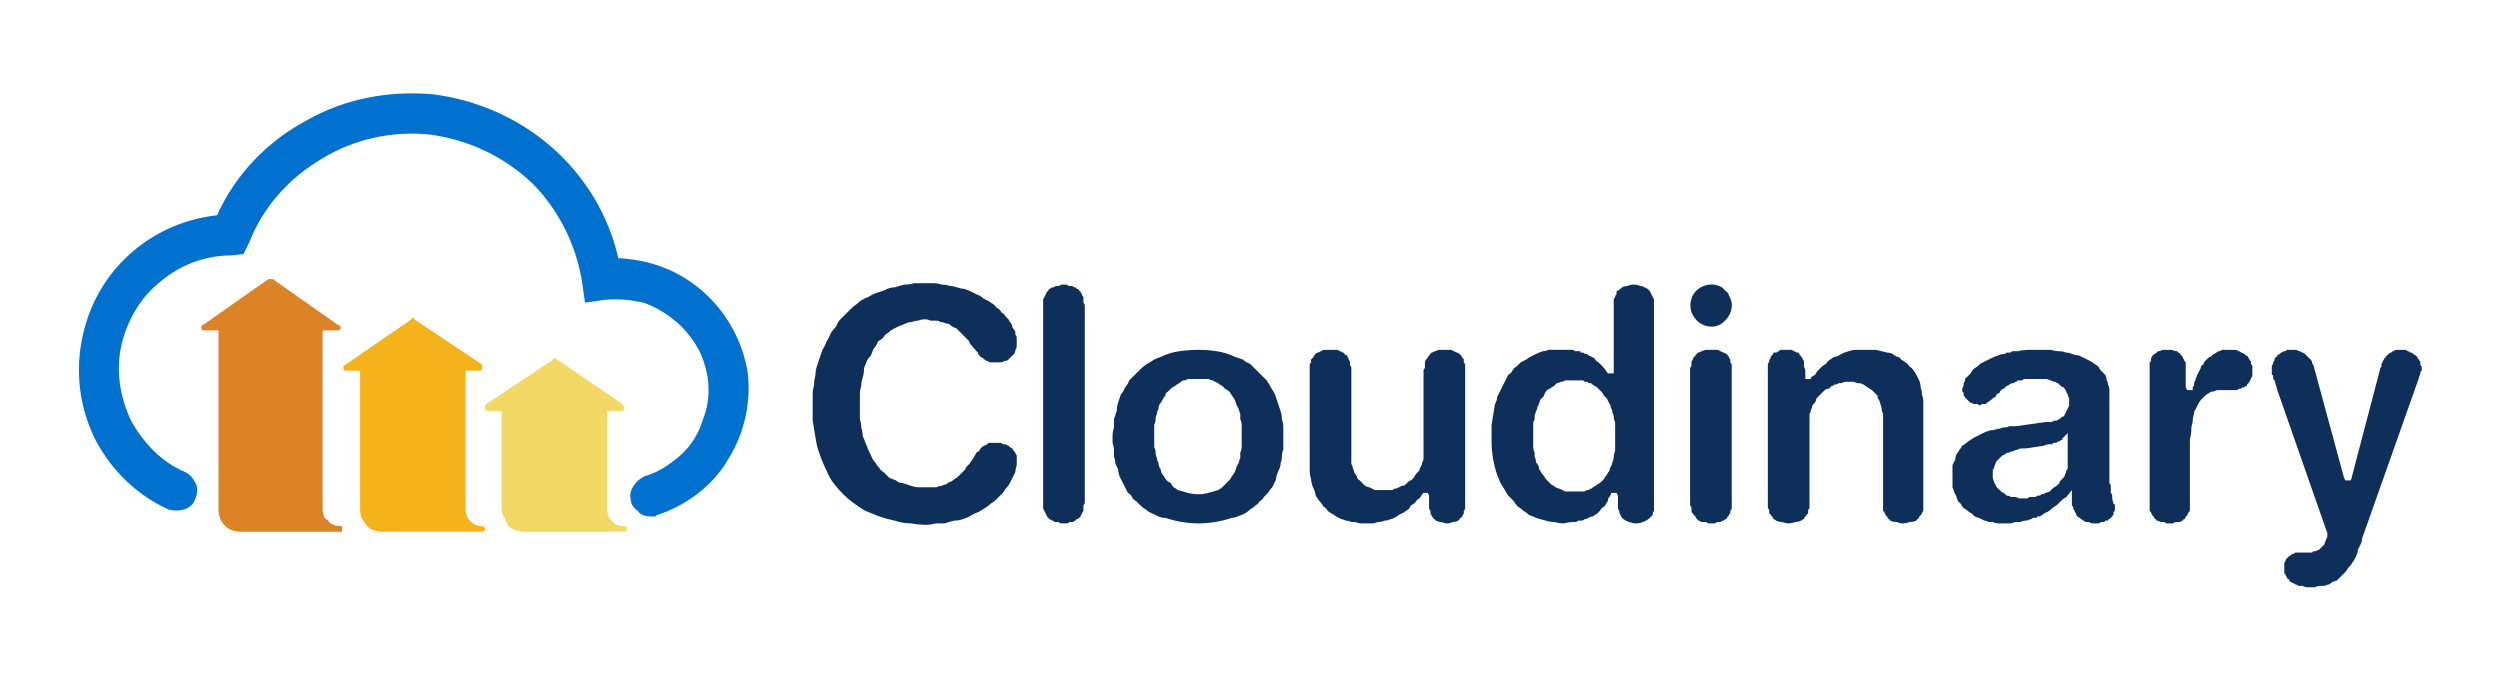 <?xml version="1.0" encoding="UTF-8"?> <svg xmlns="http://www.w3.org/2000/svg" version="1.2" viewBox="0 0 180 49" width="294" height="80"><title>logo-cloudinary-svg</title><defs><clipPath id="cp1"><path d="m0 0h180v49h-180z"></path></clipPath></defs><style> .s0 { opacity: 0;fill: #ffffff } .s1 { fill: #0071ce } .s2 { fill: #dc8327 } .s3 { fill: #f4b21b } .s4 { fill: #f2d864 } .s5 { fill: #0e2f5a } </style><g id="Clip-Path: logo-cloudinary" clip-path="url(#cp1)"><g id="logo-cloudinary"><path id="Layer" class="s0" d="m0 0h180v49h-180z"></path><g id="Cloudinary-Logo.wine"><path id="Path_37613" class="s1" d="m46.8 37.2c-0.3 0-0.7-0.1-0.9-0.4-0.3-0.2-0.5-0.5-0.5-0.8-0.1-0.4 0-0.7 0.2-1 0.2-0.3 0.4-0.5 0.8-0.7q1-0.3 1.8-0.9 0.9-0.6 1.5-1.4 0.6-0.8 0.9-1.8 0.4-1 0.4-2.1c0-0.9-0.2-1.8-0.6-2.7-0.4-0.8-1-1.6-1.7-2.2-0.7-0.6-1.5-1.1-2.4-1.4-0.9-0.2-1.8-0.3-2.8-0.2l-1.4 0.2-0.2-1.4c-0.4-2.7-1.7-5.3-3.6-7.2-2-1.9-4.5-3.1-7.3-3.5-2.7-0.3-5.5 0.3-7.8 1.7-2.4 1.4-4.3 3.5-5.3 6.1l-0.4 0.8-0.9 0.1c-1.9 0-3.7 0.7-5.1 1.9-1.4 1.1-2.4 2.8-2.8 4.6-0.4 1.8-0.1 3.7 0.7 5.4 0.9 1.6 2.2 3 3.9 3.7 0.4 0.2 0.6 0.5 0.8 0.9 0.1 0.3 0.1 0.7-0.1 1.1-0.1 0.3-0.4 0.6-0.8 0.7-0.3 0.1-0.7 0.1-1.1 0-2.2-1-4-2.7-5.2-4.9-1.1-2.1-1.5-4.6-1.1-7 0.4-2.4 1.5-4.6 3.3-6.3 1.8-1.7 4-2.7 6.5-3 1.3-2.9 3.6-5.3 6.4-6.8 2.8-1.6 6-2.2 9.2-1.9 3.1 0.4 6.1 1.7 8.5 3.8 2.4 2.1 4.1 4.9 4.8 8 2.3 0.1 4.4 0.9 6.1 2.4 1.7 1.5 2.8 3.5 3.2 5.7 0.3 2.2-0.2 4.5-1.4 6.4-1.1 1.9-3 3.3-5.1 4q-0.1 0-0.1 0.1-0.1 0-0.1 0-0.1 0-0.2 0 0 0-0.1 0z"></path><path id="Path_37614" class="s2" d="m24.6 37.9q0 0 0 0.1 0 0 0 0 0 0.1 0 0.1 0 0 0 0.1 0 0 0 0 0 0 0 0 0 0.1 0 0.1 0 0-0.1 0 0 0 0 0 0 0-0.1 0 0 0 0 0h-7.1q-0.3 0-0.6-0.1-0.3-0.1-0.5-0.3-0.3-0.3-0.4-0.6-0.1-0.3-0.1-0.6v-12.9h-1q-0.1 0-0.2 0 0-0.1 0-0.1-0.1-0.1 0-0.2 0-0.1 0.1-0.1l4.7-3.3q0.1 0 0.1 0 0 0 0.1 0 0 0 0 0 0.1 0 0.1 0l4.7 3.3q0.1 0 0.1 0 0 0 0 0.1 0.1 0 0.1 0 0 0.1 0 0.1 0 0 0 0.1-0.1 0-0.1 0.1 0 0-0.1 0 0 0-0.1 0h-1v12.9q0 0.2 0.1 0.5 0.1 0.2 0.3 0.3 0.1 0.2 0.4 0.3 0.2 0.1 0.4 0.1 0 0 0 0 0 0 0.1 0 0 0 0 0 0 0 0 0 0 0 0.1 0z"></path><path id="Path_37615" class="s3" d="m34.8 37.9q0 0 0 0.1 0.1 0 0.1 0 0 0.1 0 0.1 0 0 0 0.1 0 0 0 0-0.1 0-0.1 0 0 0.1 0 0.1 0 0 0 0-0.1 0-0.1 0 0 0 0 0 0 0-0.1 0h-7.1q-0.3 0-0.6-0.1-0.3-0.1-0.5-0.3-0.2-0.3-0.4-0.6-0.1-0.3-0.1-0.6v-10h-1q-0.1 0-0.1 0-0.1-0.1-0.1-0.2 0 0 0-0.1 0-0.1 0.1-0.1l4.8-3.3q0 0 0-0.1 0.1 0 0.1 0 0 0 0.1 0 0 0.1 0 0.1l4.8 3.2q0.1 0.1 0.1 0.2 0 0 0 0.1 0 0.1-0.1 0.2 0 0-0.1 0h-1v10q0 0.2 0.1 0.5 0.1 0.2 0.2 0.3 0.2 0.2 0.4 0.3 0.2 0.1 0.4 0.1 0 0 0.1 0 0 0 0 0 0 0 0 0 0 0 0 0 0.1 0 0.1 0z"></path><path id="Path_37616" class="s4" d="m45 37.9q0 0 0.1 0.1 0 0 0 0 0 0.1 0 0.1 0 0 0 0.1 0 0 0 0 0 0 0 0-0.1 0.1-0.1 0.1 0 0 0 0 0 0 0 0-0.1 0-0.1 0 0 0 0 0h-7.1q-0.4 0-0.7-0.1-0.3-0.1-0.5-0.3-0.2-0.3-0.3-0.6-0.2-0.3-0.2-0.6v-7.1h-0.9q-0.1 0-0.2 0-0.1-0.1-0.1-0.2 0 0 0-0.1 0-0.1 0.1-0.2l4.8-3.2q0-0.1 0-0.1 0.1 0 0.1 0 0.1 0 0.1 0 0 0 0.1 0.1l4.7 3.2q0 0 0 0.1 0.1 0 0.1 0 0 0 0 0.1 0 0 0 0.1 0 0 0 0.1 0 0 0 0-0.1 0.1-0.1 0.1-0.1 0-0.1 0h-1v7.1q0 0.2 0.1 0.5 0.1 0.2 0.2 0.3 0.2 0.2 0.4 0.3 0.2 0.1 0.5 0.1 0 0 0 0 0 0 0 0 0 0 0 0 0 0 0 0h0.1q0 0 0 0z"></path><path id="Path_37617" fill-rule="evenodd" class="s5" d="m91.2 27.4q0.2 0.3 0.3 0.5 0.2 0.3 0.3 0.5 0.1 0.3 0.2 0.6 0.1 0.3 0.2 0.6 0.1 0.3 0.1 0.6 0.1 0.3 0.1 0.6 0 0.3 0 0.6 0 0.3 0 0.5 0 0.3 0 0.5-0.1 0.2-0.1 0.5 0 0.2-0.1 0.5 0 0.2-0.1 0.4-0.1 0.2-0.2 0.5 0 0.2-0.1 0.4-0.1 0.2-0.2 0.4-0.2 0.2-0.3 0.4-0.1 0.1-0.3 0.3-0.1 0.2-0.3 0.3-0.1 0.2-0.3 0.3-0.2 0.2-0.4 0.3-0.2 0.2-0.4 0.3-0.2 0.1-0.5 0.2-0.2 0.1-0.4 0.1-0.6 0.2-1.2 0.3-0.6 0.1-1.2 0.1-0.6 0-1.2-0.1-0.6-0.1-1.2-0.3-0.3 0-0.5-0.1-0.2-0.1-0.4-0.2-0.3-0.1-0.5-0.3-0.2-0.1-0.4-0.3-0.1-0.1-0.3-0.3-0.2-0.1-0.3-0.3-0.1-0.2-0.3-0.3-0.1-0.2-0.2-0.4-0.1-0.2-0.2-0.4-0.1-0.2-0.2-0.4-0.1-0.3-0.1-0.5-0.1-0.2-0.2-0.4 0-0.3-0.1-0.5 0-0.2 0-0.5 0-0.2-0.1-0.5 0-0.2 0-0.5 0-0.3 0.1-0.6 0-0.3 0-0.6 0.1-0.3 0.2-0.6 0-0.3 0.1-0.6 0.1-0.3 0.2-0.6 0.2-0.2 0.3-0.5 0.2-0.2 0.3-0.5 0.2-0.2 0.4-0.4 0.2-0.2 0.4-0.4 0.2-0.2 0.5-0.4 0.2-0.1 0.5-0.3 0.2-0.1 0.5-0.2 0.6-0.3 1.3-0.4 0.7-0.1 1.4-0.1 0.7 0 1.3 0.1 0.7 0.1 1.3 0.4 0.3 0.1 0.6 0.2 0.2 0.2 0.5 0.3 0.2 0.2 0.4 0.4 0.2 0.2 0.4 0.4 0.2 0.2 0.4 0.4zm-1.9 5.2q0.1-0.2 0.1-0.4 0-0.2 0-0.4 0-0.2 0-0.4 0-0.2 0-0.4 0-0.2 0-0.4 0-0.2-0.1-0.4 0-0.2 0-0.4-0.1-0.2-0.1-0.3-0.1-0.2-0.2-0.4 0-0.1-0.1-0.3-0.1-0.2-0.2-0.3-0.1-0.2-0.2-0.3-0.1-0.1-0.3-0.2-0.1-0.1-0.2-0.2-0.2-0.1-0.3-0.2-0.2-0.1-0.4-0.2-0.1 0-0.3-0.1-0.2 0-0.4 0-0.2 0-0.3 0-0.2 0-0.4 0-0.2 0-0.4 0-0.1 0.1-0.3 0.1-0.2 0.1-0.3 0.2-0.2 0.1-0.3 0.2-0.2 0.1-0.3 0.2-0.1 0.1-0.2 0.2-0.2 0.1-0.2 0.3-0.1 0.1-0.2 0.3-0.1 0.2-0.2 0.3-0.1 0.2-0.1 0.4-0.1 0.1-0.1 0.3-0.1 0.2-0.1 0.4 0 0.2-0.1 0.4 0 0.2 0 0.4 0 0.2 0 0.4 0 0.2 0 0.4 0 0.2 0 0.4 0.1 0.2 0.1 0.4 0 0.2 0.1 0.4 0 0.2 0.1 0.3 0 0.2 0.1 0.4 0.1 0.1 0.1 0.3 0.1 0.2 0.2 0.3 0.1 0.2 0.2 0.3 0.1 0.1 0.3 0.2 0.1 0.2 0.2 0.3 0.2 0.1 0.3 0.2 0.4 0.1 0.7 0.2 0.4 0.1 0.8 0.1 0.4 0 0.7-0.1 0.4-0.1 0.7-0.2 0.2-0.1 0.3-0.2 0.1-0.1 0.3-0.3 0.1-0.1 0.2-0.2 0.1-0.1 0.2-0.3 0.1-0.1 0.2-0.3 0.1-0.2 0.1-0.3 0.1-0.2 0.2-0.4 0-0.1 0.1-0.3 0-0.2 0-0.4zm10.4 4.9q-0.2 0.1-0.5 0.1-0.2 0.1-0.4 0.1-0.2 0-0.4 0-0.2 0-0.4 0-0.2 0-0.4-0.1-0.1 0-0.3 0-0.2-0.1-0.4-0.1-0.2-0.1-0.3-0.1-0.2-0.1-0.4-0.2-0.1-0.1-0.3-0.2-0.2-0.1-0.3-0.2-0.1-0.2-0.3-0.3-0.1-0.2-0.2-0.3-0.2-0.2-0.3-0.4-0.1-0.1-0.1-0.3-0.1-0.3-0.2-0.5-0.1-0.3-0.1-0.5-0.1-0.3-0.1-0.6 0-0.2 0-0.5v-6.7q0-0.1 0-0.2 0-0.1 0-0.2 0-0.1 0.1-0.2 0-0.1 0-0.2 0.1-0.1 0.1-0.1 0.1-0.1 0.1-0.2 0.1 0 0.1-0.1 0.1-0.1 0.2-0.1 0.2-0.1 0.4-0.2 0.2 0 0.5 0 0.2 0 0.5 0 0.2 0.1 0.4 0.2 0.1 0 0.1 0.1 0.1 0.1 0.2 0.1 0 0.1 0.1 0.2 0 0 0 0.1 0.1 0.1 0.1 0.2 0 0.1 0 0.2 0.1 0.1 0.1 0.2 0 0.1 0 0.2v6q0 0.2 0 0.3 0 0.2 0 0.4 0.1 0.2 0.1 0.3 0.1 0.2 0.1 0.3 0.1 0.2 0.2 0.3 0 0.2 0.2 0.3 0.1 0.1 0.2 0.2 0.1 0.1 0.2 0.2 0.2 0.1 0.3 0.1 0.2 0.1 0.4 0.2 0.2 0 0.3 0 0.2 0 0.4 0 0.1 0 0.2 0 0.2 0 0.3 0 0.1 0 0.2-0.1 0.2 0 0.3-0.1 0.1 0 0.2-0.1 0.2 0 0.3-0.1 0.1-0.1 0.2-0.2 0.1-0.1 0.2-0.1 0.1-0.1 0.2-0.2 0.1-0.2 0.2-0.3 0.1-0.1 0.2-0.2 0-0.1 0.1-0.3 0.1-0.1 0.1-0.3 0.1-0.1 0.1-0.3 0-0.1 0-0.3 0-0.2 0-0.3v-5.7q0-0.1 0.1-0.2 0-0.1 0-0.2 0-0.1 0-0.2 0-0.1 0.1-0.2 0-0.1 0.1-0.1 0-0.1 0.1-0.2 0 0 0.1-0.1 0-0.1 0.1-0.1 0.2-0.1 0.5-0.2 0.2 0 0.4 0 0.3 0 0.5 0 0.2 0.1 0.4 0.2 0.1 0 0.2 0.1 0.1 0.1 0.1 0.1 0.1 0.1 0.1 0.2 0.1 0 0.1 0.1 0 0.1 0 0.2 0.1 0.1 0.1 0.2 0 0.1 0 0.2 0 0.1 0 0.2v9.5q0 0.1 0 0.2 0 0.1 0 0.2 0 0.1-0.1 0.2 0 0.1 0 0.2-0.1 0.1-0.1 0.2 0 0-0.1 0.1-0.1 0-0.1 0.1-0.1 0.1-0.1 0.1-0.2 0.1-0.4 0.1-0.2 0.1-0.4 0.1-0.2 0-0.4-0.1-0.2 0-0.4-0.1 0 0-0.1-0.1-0.1 0-0.1-0.1-0.1-0.1-0.1-0.1 0-0.1-0.1-0.2 0-0.1 0-0.2-0.1-0.1-0.1-0.2 0-0.1 0-0.2 0-0.1 0-0.2v-0.5l-0.1-0.2h-0.3l-0.1 0.1q-0.1 0.2-0.2 0.3-0.2 0.1-0.3 0.3-0.1 0.1-0.3 0.2-0.1 0.2-0.2 0.3-0.2 0.1-0.3 0.2-0.2 0.1-0.4 0.2-0.1 0.1-0.3 0.2-0.2 0.1-0.3 0.1-0.2 0.1-0.4 0.1zm-22.2-16.7q0.1 0 0.2 0.1 0 0.1 0.1 0.1 0 0.1 0.1 0.2 0 0.1 0.1 0.2 0 0.1 0 0.2 0 0.1 0 0.2 0.1 0.1 0.1 0.2v14.2q0 0.1-0.1 0.2 0 0.1 0 0.2 0 0.1 0 0.2-0.1 0.1-0.1 0.2-0.1 0.1-0.1 0.2-0.1 0.1-0.1 0.1-0.1 0.1-0.2 0.1-0.1 0.1-0.1 0.1-0.1 0.1-0.2 0.1-0.1 0-0.2 0-0.1 0.1-0.2 0.1-0.1 0-0.2 0-0.1 0-0.2 0-0.1 0-0.2-0.1-0.1 0-0.2 0-0.1 0-0.2-0.1-0.1 0-0.2-0.1-0.1 0-0.1-0.1-0.1 0-0.1-0.1-0.1-0.1-0.1-0.2-0.1-0.1-0.1-0.2-0.1-0.1-0.1-0.2 0-0.1 0-0.2 0-0.1 0-0.2v-14.2q0-0.1 0-0.2 0-0.1 0-0.2 0-0.1 0.1-0.2 0-0.1 0.1-0.2 0-0.1 0.1-0.2 0 0 0.1-0.1 0-0.1 0.1-0.1 0.1-0.1 0.2-0.1 0.1 0 0.2-0.1 0.1 0 0.2 0 0.1 0 0.2-0.1 0.1 0 0.2 0 0.1 0 0.2 0 0.1 0.1 0.2 0.1 0.1 0 0.2 0 0.1 0.1 0.2 0.1 0.1 0 0.1 0.1zm96.8 5.4q0 0.1 0 0.1 0.1 0.1 0.1 0.1 0 0.1 0 0.1 0 0.1 0 0.1 0 0.1 0 0.1-0.1 0.1-0.1 0.1 0 0.1 0 0.1-0.1 0.3-0.2 0.6l-4 11.3q0 0.2-0.1 0.4-0.1 0.2-0.2 0.4 0 0.2-0.1 0.4-0.1 0.2-0.2 0.4-0.1 0.1-0.2 0.3-0.1 0.1-0.2 0.2-0.1 0.2-0.2 0.3-0.1 0.1-0.2 0.2-0.1 0.1-0.2 0.2-0.1 0.1-0.2 0.2-0.2 0.1-0.3 0.1-0.1 0.1-0.3 0.2-0.1 0-0.3 0.1-0.1 0-0.3 0-0.2 0-0.4 0.1-0.1 0-0.3 0-0.1 0-0.3 0-0.1 0-0.3-0.1-0.1 0-0.3 0-0.1-0.1-0.2-0.1-0.1-0.1-0.2-0.1-0.1-0.1-0.2-0.1 0-0.1-0.1-0.2-0.1 0-0.1-0.1-0.1-0.1-0.1-0.2-0.1-0.1-0.1-0.1 0-0.1 0-0.2 0-0.1 0-0.2 0-0.1 0-0.1 0-0.1 0-0.2 0-0.1 0.1-0.2 0 0 0-0.1 0.1-0.1 0.1-0.1 0.1-0.1 0.1-0.1 0.1-0.1 0.2-0.1 0-0.1 0.1-0.1 0.1 0 0.2-0.1 0.1 0 0.2 0 0 0 0.1 0 0.1 0 0.2 0h0.5q0 0 0.1 0 0 0 0.1 0 0 0 0.1-0.1 0 0 0.1 0 0.1 0 0.1 0 0.1-0.1 0.2-0.1 0.1-0.1 0.1-0.1 0.1-0.1 0.1-0.1 0.1-0.1 0.2-0.2 0-0.1 0.1-0.3 0-0.1 0.1-0.2 0-0.1 0-0.2v-0.1l-3.6-10.3q-0.1-0.4-0.2-0.7 0 0-0.1-0.1 0 0 0-0.1 0-0.1 0-0.1 0-0.1-0.1-0.1 0-0.1 0-0.1 0-0.1 0-0.1 0-0.1 0-0.1 0 0 0-0.1 0-0.1 0-0.2 0-0.1 0.1-0.2 0-0.1 0-0.1 0.1-0.1 0.1-0.2 0-0.1 0.1-0.2 0.1 0 0.1-0.1 0.1-0.1 0.2-0.1 0-0.1 0.1-0.1 0.1-0.1 0.2-0.1 0.1 0 0.2-0.1 0.1 0 0.2 0 0 0 0.1 0 0.2 0 0.3 0 0.1 0 0.3 0.1 0.1 0 0.2 0.1 0.1 0 0.2 0.1 0.1 0.1 0.2 0.2 0.1 0.1 0.2 0.2 0.1 0.1 0.1 0.2 0 0.1 0.1 0.2l2.2 8.1 0.1 0.2h0.4l2.1-8q0-0.1 0.1-0.2 0-0.1 0-0.2 0.1-0.1 0.1-0.2 0.1-0.1 0.1-0.2 0.1 0 0.1-0.1 0.1-0.1 0.1-0.1 0.1-0.1 0.1-0.1 0.1-0.1 0.2-0.1 0.1-0.1 0.1-0.1 0.1 0 0.2-0.1 0.1 0 0.2 0 0.1 0 0.1 0 0.1 0 0.2 0 0.1 0 0.2 0 0.1 0 0.2 0.1 0.1 0 0.2 0.1 0.1 0 0.1 0 0.1 0.1 0.1 0.1 0.1 0.1 0.2 0.1 0 0.1 0.1 0.1 0 0.1 0 0.1 0.1 0.1 0.1 0.1 0 0.1 0.1 0.1 0 0.1 0 0.2 0 0 0 0zm-22.1 10.1q0.1 0 0.1 0.1 0 0 0 0 0 0.1 0 0.1 0 0.1 0 0.1 0 0.1 0 0.1 0 0.1-0.1 0.2 0 0.1 0 0.1 0 0.1-0.1 0.2 0 0-0.1 0.1 0 0-0.1 0.1-0.1 0-0.1 0.1-0.1 0-0.2 0 0 0.1-0.1 0.1-0.1 0-0.2 0-0.1 0.1-0.2 0.1 0 0-0.1 0-0.2 0-0.3 0-0.1 0-0.3-0.1-0.1 0-0.2 0-0.2-0.1-0.3-0.2-0.1 0-0.1-0.1-0.1 0-0.2-0.1-0.1-0.1-0.1-0.2-0.1-0.1-0.1-0.2-0.1-0.1-0.1-0.2 0-0.1-0.1-0.2 0-0.1 0-0.3 0-0.1 0-0.2v-0.6l-0.4 0.5q-0.2 0.1-0.4 0.3-0.1 0.1-0.3 0.3-0.2 0.1-0.3 0.2-0.2 0.2-0.4 0.3-0.1 0-0.2 0.1-0.1 0-0.1 0.1-0.1 0-0.2 0.1-0.1 0-0.2 0 0 0.1-0.1 0.1h-0.2q-0.1 0.1-0.2 0.1-0.2 0.1-0.3 0.1-0.2 0-0.4 0.1-0.2 0-0.4 0-0.2 0.1-0.4 0.1-0.2 0-0.4 0h-0.1q-0.2 0-0.3 0-0.2 0-0.4-0.1-0.1 0-0.3 0-0.2-0.1-0.3-0.1-0.2-0.1-0.4-0.2-0.1 0-0.3-0.1-0.1-0.1-0.2-0.2-0.2-0.1-0.3-0.2-0.1-0.1-0.3-0.2-0.1-0.1-0.2-0.3-0.1-0.1-0.2-0.2-0.1-0.2-0.1-0.3-0.1-0.2-0.2-0.4 0-0.1-0.1-0.3 0-0.2 0-0.3 0-0.2 0-0.4 0-0.2 0-0.4 0-0.2 0-0.5 0.1-0.2 0.2-0.4 0-0.2 0.1-0.4 0.1-0.1 0.2-0.3 0.1-0.1 0.2-0.3 0.2-0.1 0.3-0.2 0.1-0.1 0.3-0.2 0.1-0.1 0.3-0.2 0.2-0.1 0.4-0.2 0.2-0.1 0.4-0.2 0.1 0 0.3-0.1 0.3 0 0.5-0.1 0.2 0 0.4-0.1 0.3 0 0.5-0.1 0.2 0 0.5 0l2.1-0.3q0.1 0 0.2 0 0.1 0 0.2 0 0.1 0 0.2-0.1 0.1 0 0.2 0 0.1-0.1 0.2-0.1 0 0 0.1-0.1 0.1-0.1 0.2-0.1 0.1-0.1 0.1-0.2 0.1-0.1 0.1-0.2 0.1-0.1 0.1-0.2 0.1-0.1 0.1-0.2 0-0.2 0-0.3 0-0.1 0-0.2-0.1-0.2-0.1-0.3-0.1-0.1-0.1-0.2-0.1-0.2-0.2-0.3-0.1 0-0.2-0.1-0.1-0.1-0.2-0.2-0.1 0-0.2-0.1-0.2 0-0.3-0.1-0.1 0-0.3-0.1-0.1 0-0.3 0-0.1 0-0.3 0-0.1 0-0.3 0 0 0-0.1 0-0.1 0-0.1 0-0.1 0-0.2 0-0.1 0-0.1 0h-0.1q-0.1 0-0.1 0-0.1 0-0.2 0.1 0 0-0.1 0-0.1 0-0.2 0 0 0-0.1 0.1-0.1 0-0.2 0.1-0.2 0-0.3 0.1-0.1 0.1-0.2 0.1-0.1 0.1-0.2 0.2-0.1 0-0.2 0.1-0.1 0.1-0.1 0.2-0.1 0-0.2 0.1-0.1 0.1-0.1 0.2-0.1 0-0.2 0.1 0 0-0.1 0.1-0.1 0-0.1 0.1-0.1 0-0.2 0.1 0 0-0.1 0.1-0.1 0-0.1 0-0.1 0-0.2 0-0.1 0.1-0.1 0.1-0.1 0-0.2-0.1-0.1 0-0.2 0-0.1 0-0.1 0-0.1-0.1-0.2-0.1-0.1 0-0.1-0.1-0.1 0-0.1-0.1-0.1 0-0.1-0.1-0.1 0-0.1-0.1-0.1-0.1-0.1-0.1 0-0.1 0-0.2 0 0-0.1-0.1 0-0.1 0-0.1 0-0.2 0.1-0.3 0-0.1 0-0.2 0.1-0.1 0.1-0.3 0.1-0.1 0.2-0.2 0.1-0.1 0.2-0.2 0.1-0.2 0.2-0.3 0.1-0.1 0.3-0.2 0.1-0.1 0.2-0.2 0.2-0.1 0.4-0.2 0.2-0.1 0.4-0.2 0.2-0.1 0.5-0.2 0.2-0.1 0.4-0.1 0.1 0 0.2-0.1 0.1 0 0.2 0 0.1 0 0.2-0.1 0.1 0 0.2 0h0.2q0.4-0.1 0.9-0.1h0.1q0.1 0 0.3 0 0.3 0 0.5 0 0.3 0 0.6 0 0.3 0.1 0.6 0.1 0.2 0 0.5 0.1 0.2 0 0.4 0.1 0.3 0.1 0.5 0.1 0.2 0.1 0.4 0.2 0.2 0.1 0.4 0.2 0.2 0.1 0.3 0.2 0.2 0.1 0.3 0.2 0.1 0.2 0.2 0.3 0.2 0.2 0.3 0.3 0.1 0.2 0.1 0.4 0.1 0.1 0.1 0.3 0.1 0.2 0.1 0.4 0 0.2 0 0.4v5.8q0 0.1 0 0.2 0 0.1 0 0.3 0.1 0.1 0.1 0.2 0 0.1 0 0.2 0 0.1 0 0.2 0 0.1 0 0.1 0.1 0.1 0.1 0.2 0 0.1 0 0.2zm-3.3-5.1l-0.4 0.4q0 0 0 0.1-0.1 0-0.1 0-0.1 0.1-0.1 0.1-0.1 0-0.1 0-0.1 0.1-0.2 0.1 0 0-0.1 0-0.1 0-0.1 0.1-0.1 0-0.2 0-0.2 0-0.4 0.1l-1.3 0.2q-0.1 0-0.3 0-0.2 0-0.3 0.1-0.2 0-0.3 0.1-0.2 0-0.3 0.1-0.2 0-0.3 0.1-0.1 0.1-0.2 0.1-0.1 0.1-0.2 0.2-0.1 0.1-0.2 0.2-0.1 0.1-0.1 0.2-0.1 0.2-0.1 0.3-0.1 0.1-0.1 0.2 0 0.2 0 0.3 0 0.1 0 0.2 0 0.1 0.1 0.3 0 0.1 0.1 0.2 0 0.1 0.1 0.2 0.1 0.1 0.1 0.1 0.1 0.1 0.2 0.2 0.1 0.1 0.2 0.1 0.1 0.1 0.2 0.2 0.2 0 0.3 0.1 0.1 0 0.3 0 0.1 0 0.3 0.1 0.1 0 0.3 0 0 0 0.1 0 0.1 0 0.2 0 0.1-0.1 0.2-0.1 0 0 0.1 0h0.1q0.1 0 0.2 0 0.1-0.1 0.1-0.1 0.1 0 0.2 0 0 0 0.1-0.1 0.2 0 0.3-0.1 0.1 0 0.3-0.1 0.1-0.1 0.2-0.2 0.1-0.1 0.3-0.2 0.1-0.1 0.2-0.2 0-0.1 0.1-0.2 0.1-0.1 0.2-0.2 0.1-0.1 0.1-0.2 0.1-0.2 0.1-0.3 0.1-0.1 0.1-0.2 0-0.2 0-0.3 0-0.1 0-0.3c0 0 0-1.9 0-1.9zm-84.6-7.5q-0.2 0.1-0.4 0.3-0.2 0.1-0.3 0.3-0.2 0.2-0.4 0.3-0.1 0.3-0.3 0.5-0.1 0.2-0.2 0.5-0.2 0.2-0.3 0.4-0.1 0.3-0.2 0.5 0 0.4-0.1 0.7-0.1 0.3-0.1 0.6-0.1 0.3-0.1 0.6 0 0.4 0 0.7 0 0.3 0 0.6 0 0.2 0 0.5 0.1 0.3 0.1 0.6 0.1 0.3 0.1 0.6 0.1 0.2 0.2 0.5 0.1 0.2 0.2 0.5 0.1 0.2 0.2 0.4 0.1 0.3 0.3 0.5 0.1 0.2 0.3 0.4 0.1 0.2 0.3 0.3 0.2 0.2 0.4 0.4 0.2 0.1 0.5 0.2 0.2 0.2 0.5 0.2 0.3 0.1 0.6 0.2 0.3 0.1 0.5 0.1 0.3 0 0.6 0 0.2 0 0.4 0 0.2 0 0.3 0 0.2-0.1 0.4-0.1 0.1-0.1 0.3-0.1 0.1-0.1 0.3-0.2 0.1 0 0.2-0.1 0.1-0.1 0.3-0.2 0.1-0.1 0.2-0.2 0.1-0.1 0.2-0.2 0.1-0.1 0.2-0.2 0-0.1 0.1-0.2 0.1-0.1 0.2-0.2 0.3-0.4 0.5-0.8 0.1-0.1 0.2-0.1 0-0.1 0.1-0.2 0.1-0.1 0.1-0.1 0.1-0.1 0.2-0.1 0.1-0.1 0.2-0.1 0-0.1 0.1-0.1 0.1 0 0.2 0 0.1 0 0.2 0 0.1 0 0.2 0 0.1 0 0.2 0 0.1 0 0.2 0.1 0.1 0 0.2 0 0.1 0.1 0.2 0.1 0 0 0.1 0.1 0.1 0.1 0.2 0.1 0 0.1 0.1 0.2 0 0 0.1 0.1 0 0.1 0.1 0.2 0 0 0 0.1 0 0.1 0 0.2 0 0.2 0 0.4-0.1 0.3-0.1 0.5-0.1 0.2-0.2 0.4-0.1 0.2-0.2 0.4-0.1 0.2-0.3 0.4-0.1 0.2-0.3 0.4-0.2 0.2-0.4 0.4-0.1 0.1-0.4 0.3-0.2 0.2-0.4 0.3-0.3 0.2-0.5 0.3-0.3 0.1-0.6 0.3-0.2 0.1-0.5 0.2-0.3 0.1-0.6 0.1-0.4 0.1-0.7 0.2-0.3 0-0.6 0-0.4 0.1-0.7 0.1-0.6 0-1.1-0.1-0.6 0-1.2-0.2-0.5-0.1-1.1-0.3-0.5-0.2-1-0.4-0.5-0.3-0.9-0.6-0.4-0.3-0.7-0.6-0.4-0.4-0.7-0.8-0.3-0.4-0.5-0.9-0.3-0.6-0.5-1.2-0.2-0.5-0.3-1.2-0.1-0.6-0.2-1.2 0-0.6 0-1.2 0-0.4 0-0.7 0-0.3 0.1-0.7 0-0.3 0.1-0.7 0-0.3 0.1-0.6 0.1-0.3 0.2-0.6 0.1-0.3 0.2-0.6 0.2-0.3 0.3-0.6 0.2-0.3 0.3-0.6 0.2-0.3 0.4-0.5 0.1-0.3 0.3-0.5 0.2-0.2 0.5-0.5 0.2-0.2 0.4-0.4 0.3-0.2 0.5-0.4 0.3-0.2 0.6-0.3 0.3-0.2 0.6-0.3 0.3-0.1 0.6-0.2 0.3-0.2 0.7-0.2 0.3-0.1 0.7-0.2 0.4 0 0.7-0.1 0.4 0 0.8 0 0.3 0 0.6 0 0.3 0 0.6 0.1 0.3 0 0.6 0.1 0.2 0 0.5 0.1 0.3 0.1 0.5 0.1 0.3 0.1 0.5 0.2 0.2 0.1 0.4 0.2 0.3 0.1 0.5 0.3 0.2 0.1 0.4 0.2 0.1 0.1 0.3 0.2 0.2 0.2 0.3 0.3 0.2 0.1 0.3 0.3 0.2 0.1 0.3 0.3 0.1 0.1 0.2 0.2 0.1 0.2 0.2 0.3 0.1 0.2 0.1 0.3 0.1 0.1 0.2 0.3 0 0.1 0 0.2 0.1 0.1 0.1 0.3 0 0.1 0 0.2 0 0.2 0 0.3 0 0.2-0.1 0.3 0 0.2-0.1 0.3-0.1 0.1-0.2 0.2-0.1 0.1-0.2 0.2-0.1 0.1-0.3 0.1-0.1 0.1-0.3 0.1-0.1 0-0.3 0-0.1 0-0.2 0-0.1 0-0.2 0-0.1 0-0.2-0.1-0.1 0-0.2-0.1-0.1 0-0.1-0.1-0.1 0-0.2-0.1-0.1-0.1-0.1-0.1-0.1-0.1-0.1-0.2-0.3-0.3-0.6-0.7 0-0.1-0.1-0.2-0.1-0.1-0.2-0.2-0.1-0.1-0.2-0.2-0.1-0.1-0.2-0.2-0.1-0.1-0.2-0.2-0.1-0.1-0.2-0.1-0.2-0.1-0.3-0.2-0.1-0.1-0.3-0.1-0.2-0.1-0.4-0.1-0.1-0.1-0.3-0.1-0.2 0-0.4 0-0.2-0.1-0.4-0.1-0.3 0-0.5 0.1-0.2 0-0.5 0.1-0.2 0-0.4 0.1-0.2 0.1-0.5 0.2-0.2 0.1-0.4 0.2zm54.8 12.6q0 0.1 0 0.2 0 0.2 0 0.3-0.1 0.1-0.1 0.3-0.1 0.1-0.2 0.2-0.2 0.2-0.5 0.3-0.2 0.1-0.5 0.1-0.2 0-0.5-0.1-0.3-0.1-0.5-0.3-0.1-0.1-0.1-0.2-0.1-0.1-0.1-0.3-0.1-0.1-0.1-0.3 0-0.1 0-0.2v-0.6l-0.1-0.2h-0.4v0.1q-0.1 0.2-0.2 0.3 0 0.2-0.1 0.3-0.1 0.2-0.2 0.3-0.2 0.1-0.3 0.3-0.1 0.1-0.2 0.2-0.2 0.1-0.3 0.2-0.2 0-0.3 0.1-0.2 0.1-0.3 0.1-0.1 0.1-0.2 0.1-0.1 0-0.2 0-0.1 0-0.2 0.1-0.1 0-0.2 0-0.3 0-0.7 0.1-0.3 0-0.7-0.1-0.3 0-0.6-0.1-0.4-0.1-0.7-0.2-0.2-0.1-0.5-0.2-0.2-0.2-0.4-0.3-0.2-0.2-0.4-0.3-0.2-0.2-0.3-0.4-0.2-0.2-0.4-0.4-0.2-0.3-0.3-0.5-0.2-0.3-0.3-0.5-0.1-0.3-0.2-0.5-0.2-0.6-0.3-1.2-0.1-0.6-0.1-1.2 0-0.6 0-1.2 0.1-0.6 0.2-1.2 0-0.2 0.1-0.4 0.1-0.2 0.1-0.4 0.1-0.2 0.2-0.4 0.1-0.2 0.2-0.4 0.1-0.2 0.2-0.4 0.1-0.2 0.2-0.4 0.2-0.1 0.3-0.3 0.1-0.2 0.3-0.3 0.2-0.2 0.3-0.3 0.2-0.1 0.4-0.2 0.1-0.1 0.3-0.2 0.2-0.1 0.4-0.2 0.2-0.1 0.5-0.2 0.2 0 0.4-0.1 0.3 0 0.5 0 0.2 0 0.5 0 0.2 0 0.5 0h0.2q0 0 0 0 0 0 0.1 0 0 0 0 0 0 0 0 0l0.1 0.1q0.2 0 0.4 0v0.1q0.1 0 0.1 0 0.1 0 0.1 0 0.1 0.1 0.2 0.1 0 0 0.1 0 0 0.1 0.1 0.1 0.2 0.1 0.4 0.2 0.1 0.2 0.3 0.3 0.2 0.2 0.3 0.3 0.2 0.2 0.3 0.4l0.1 0.1h0.4v-4.9q0-0.1 0-0.2 0-0.1 0-0.2 0-0.1 0.1-0.2 0-0.1 0.1-0.2 0-0.1 0-0.2 0.1-0.1 0.2-0.1 0-0.1 0.1-0.1 0.1-0.1 0.1-0.1 0.2-0.1 0.4-0.1 0.2-0.1 0.4-0.1 0.3 0 0.5 0.1 0.2 0 0.3 0.1 0.1 0 0.2 0.1 0.1 0 0.1 0.1 0.1 0 0.1 0.1 0.1 0.1 0.1 0.2 0.1 0.1 0.1 0.2 0.1 0.1 0.1 0.2 0 0.1 0 0.2 0 0.1 0 0.2c0 0 0 14.3 0 14.3zm-2.9-3.4q0-0.2 0.1-0.4 0-0.1 0-0.3 0-0.2 0-0.4 0-0.2 0-0.4 0-0.1 0-0.3 0-0.2 0-0.4 0-0.1 0-0.3-0.1-0.2-0.1-0.4 0-0.1-0.1-0.3 0-0.2-0.1-0.3 0-0.2-0.1-0.3-0.1-0.2-0.2-0.4-0.1-0.1-0.2-0.2-0.1-0.2-0.2-0.3-0.1-0.1-0.2-0.2-0.2-0.2-0.3-0.2-0.1-0.1-0.1-0.1 0 0-0.1 0 0-0.1 0-0.1-0.1 0-0.1 0 0 0 0 0-0.1 0-0.1 0 0 0 0 0 0 0 0 0l-0.1-0.1q0 0 0 0 0 0-0.1 0 0 0 0 0 0 0-0.1 0 0 0-0.1-0.1h-0.1q0 0-0.1 0-0.1 0-0.2 0h-0.1q-0.1 0-0.2 0-0.1 0-0.3 0-0.1 0-0.3 0-0.1 0.1-0.3 0.1-0.2 0.1-0.3 0.1-0.1 0.1-0.2 0.2-0.2 0.1-0.3 0.2-0.1 0-0.2 0.1-0.1 0.1-0.2 0.3 0 0.1-0.1 0.2-0.1 0.1-0.2 0.2 0 0.1-0.1 0.3 0 0.1-0.1 0.2 0 0.2-0.1 0.3 0 0.1-0.1 0.3 0 0.1 0 0.2 0 0.2-0.1 0.3 0 0.1 0 0.3 0 0.1 0 0.2 0 0.2 0 0.3 0 0.1 0 0.2 0 0.2 0 0.4 0 0.2 0 0.4 0 0.2 0.1 0.4 0 0.2 0 0.3 0.1 0.2 0.1 0.4 0.1 0.1 0.2 0.3 0 0.2 0.1 0.3 0.1 0.2 0.2 0.3 0.1 0.1 0.2 0.3 0.1 0.1 0.2 0.2 0.1 0.1 0.2 0.2 0.2 0.1 0.3 0.2 0.2 0.1 0.3 0.1 0.2 0.1 0.4 0.2 0.1 0 0.3 0 0.2 0 0.3 0 0.1 0 0.2 0h0.1q0.1 0 0.1 0 0.1 0 0.2 0h0.1q0 0 0.1 0 0.1-0.1 0.2-0.1 0.1 0 0.1 0 0.1-0.1 0.1-0.1 0.1 0 0.1 0 0 0 0.1-0.1 0 0 0 0 0.2-0.1 0.3-0.2 0.2-0.1 0.3-0.2 0.1-0.1 0.2-0.2 0.1-0.2 0.2-0.3 0.1-0.2 0.2-0.3 0-0.2 0.1-0.3 0.1-0.2 0.1-0.3 0.1-0.2 0.1-0.4zm45.7-5.3q-0.1 0.1-0.1 0.2-0.1 0-0.2 0.1-0.1 0-0.1 0-0.1 0.1-0.2 0.1-0.1 0-0.2 0.1-0.1 0-0.2 0-0.1 0-0.2 0h-0.6q-0.2 0-0.4 0-0.1 0-0.3 0.1-0.2 0-0.3 0.1-0.2 0.1-0.3 0.2-0.1 0.1-0.3 0.3-0.1 0.1-0.2 0.3-0.1 0.2-0.2 0.4-0.1 0.1-0.1 0.3-0.1 0.3-0.1 0.6-0.1 0.3-0.1 0.6 0 0.3-0.1 0.6 0 0.3 0 0.6v4q0 0.1 0 0.2 0 0.1 0 0.2 0 0.1 0 0.2-0.1 0.1-0.1 0.1 0 0.1-0.1 0.2 0 0.1-0.1 0.1 0 0.1-0.1 0.2-0.1 0-0.1 0.1-0.1 0-0.2 0.1-0.2 0-0.3 0-0.1 0-0.2 0.1-0.1 0-0.2 0-0.2 0-0.3 0-0.1-0.1-0.2-0.1-0.1 0-0.2 0-0.2-0.1-0.3-0.1 0-0.1-0.1-0.1-0.1-0.1-0.1-0.2-0.1 0-0.1-0.1-0.1-0.1-0.1-0.2 0 0-0.1-0.1 0-0.1 0-0.2 0-0.1 0-0.2 0-0.1 0-0.2v-9.7q0-0.1 0-0.2 0-0.1 0-0.2 0 0 0.1-0.1 0-0.1 0-0.2 0.1-0.1 0.1-0.2 0.1 0 0.1-0.1 0.1 0 0.2-0.1 0 0 0.1-0.1 0.2 0 0.3-0.1 0.2 0 0.4 0 0.2 0 0.3 0 0.2 0.1 0.4 0.1 0 0.1 0.1 0.1 0.1 0.1 0.1 0.1 0.1 0.1 0.1 0.1 0.1 0.1 0.1 0.2 0.1 0.1 0.1 0.2 0 0 0.1 0.1 0 0.1 0 0.2 0 0.1 0 0.2v1.4l0.1 0.2h0.4v-0.2q0.1-0.1 0.1-0.2 0-0.2 0.1-0.3 0-0.1 0.1-0.3 0-0.1 0.1-0.2 0-0.1 0.1-0.2 0.1-0.2 0.1-0.3 0.1-0.1 0.2-0.2 0-0.1 0.1-0.2 0.1-0.1 0.2-0.2 0.1-0.1 0.2-0.1 0.1-0.1 0.2-0.2 0.1 0 0.2-0.1 0.1-0.1 0.2-0.1 0.1 0 0.2-0.1 0.2 0 0.3 0 0.1 0 0.2 0 0.2 0 0.3 0 0.1 0 0.2 0 0.1 0 0.2 0.1 0.1 0 0.2 0.1 0.1 0 0.2 0.1 0.1 0 0.1 0.1 0.1 0 0.2 0.1 0 0.1 0.1 0.2 0 0.1 0.1 0.1 0 0.1 0 0.2 0.1 0.1 0.1 0.2 0 0.1 0 0.2 0 0.1 0 0.2 0 0.2 0 0.3-0.1 0.1-0.1 0.2-0.1 0.1-0.1 0.2-0.1 0.1-0.1 0.1zm-24.4-1.2q0.2 0.1 0.3 0.3 0.1 0.1 0.2 0.3 0.1 0.2 0.2 0.4 0.1 0.2 0.1 0.5 0.1 0.2 0.1 0.5 0.1 0.3 0.1 0.5 0 0.3 0 0.6v6.7q0 0.1 0 0.2 0 0.1 0 0.2 0 0.1 0 0.2-0.1 0.1-0.1 0.2 0 0-0.1 0.1 0 0.1-0.1 0.1 0 0.1-0.1 0.2-0.1 0-0.1 0.1-0.2 0.1-0.5 0.1-0.2 0.1-0.5 0.1-0.2 0-0.4-0.1-0.3 0-0.5-0.1 0-0.1-0.1-0.1-0.1-0.1-0.1-0.2-0.1 0-0.1-0.1-0.1-0.1-0.1-0.2 0 0-0.1-0.1 0-0.1 0-0.2 0-0.1 0-0.2 0-0.1 0-0.2v-6q0-0.2 0-0.4-0.1-0.2-0.1-0.3 0-0.2-0.1-0.4 0-0.1-0.1-0.3-0.1-0.1-0.1-0.3-0.1-0.1-0.2-0.2-0.1-0.1-0.2-0.2-0.2-0.1-0.3-0.2-0.2-0.1-0.3-0.2-0.2-0.1-0.4-0.1-0.1 0-0.3-0.1-0.2 0-0.4 0-0.1 0-0.2 0-0.1 0-0.3 0.1-0.1 0-0.2 0-0.1 0.1-0.3 0.1-0.1 0.1-0.2 0.1-0.1 0.1-0.2 0.2-0.2 0-0.3 0.1-0.1 0.1-0.2 0.2-0.1 0.1-0.2 0.2-0.1 0.1-0.2 0.2 0 0.1-0.1 0.3-0.1 0.1-0.2 0.2 0 0.2-0.1 0.3 0 0.2-0.1 0.3 0 0.2 0 0.4 0 0.1 0 0.3v5.7q0 0.1 0 0.2 0 0.1 0 0.2-0.1 0.1-0.1 0.2 0 0.1 0 0.2-0.1 0-0.1 0.1-0.1 0.1-0.1 0.1-0.1 0.1-0.1 0.2-0.1 0-0.2 0.1-0.2 0.1-0.4 0.1-0.3 0.1-0.5 0.1-0.2 0-0.5-0.1-0.2 0-0.4-0.1-0.1-0.1-0.2-0.1 0-0.1-0.1-0.2 0 0-0.1-0.1 0-0.1-0.1-0.1 0-0.1 0-0.2 0-0.1-0.1-0.2 0-0.1 0-0.2 0-0.1 0-0.2v-9.5q0-0.1 0-0.3 0-0.1 0-0.2 0.1-0.1 0.1-0.2 0-0.1 0.1-0.2 0 0 0-0.1 0.1-0.1 0.1-0.1 0.1-0.1 0.1-0.2 0.1 0 0.2 0 0.2-0.1 0.3-0.2 0.2 0 0.4 0 0.2 0 0.4 0 0.2 0.1 0.4 0.2 0.1 0 0.1 0 0.1 0.1 0.1 0.2 0.1 0 0.1 0.1 0.1 0.1 0.1 0.1 0 0.1 0.1 0.2 0 0.1 0 0.2 0 0.1 0 0.2 0.1 0.2 0.1 0.3v0.4 0.2h0.4v-0.1q0.1-0.1 0.3-0.2 0.1-0.2 0.2-0.3 0.2-0.2 0.3-0.3 0.1-0.1 0.3-0.2 0.1-0.2 0.3-0.3 0.1-0.1 0.3-0.2 0.2 0 0.3-0.1 0.2-0.1 0.4-0.2 0.3-0.1 0.7-0.2 0.4 0 0.8 0 0.4 0 0.8 0 0.4 0.1 0.8 0.2 0.2 0 0.4 0.1 0.1 0.1 0.3 0.2 0.2 0 0.3 0.2 0.2 0.1 0.3 0.2 0.2 0.1 0.3 0.3zm-13.2-0.9q0.1 0 0.1 0.1 0.1 0.1 0.1 0.1 0 0.1 0.1 0.2 0 0.1 0 0.2 0.1 0.1 0.1 0.2 0 0.1 0 0.2 0 0.1 0 0.2v9.5q0 0.1 0 0.2 0 0.1 0 0.2 0 0.1-0.1 0.2 0 0.1 0 0.2-0.1 0-0.1 0.1 0 0.1-0.1 0.1 0 0.1-0.1 0.2-0.1 0-0.2 0.1-0.1 0-0.2 0.1-0.1 0-0.2 0-0.1 0-0.2 0.1-0.2 0-0.3 0-0.1 0-0.2 0-0.1-0.1-0.2-0.1-0.2 0-0.3 0-0.1-0.1-0.2-0.1-0.1-0.1-0.1-0.1-0.1-0.1-0.1-0.2-0.1 0-0.1-0.1-0.1-0.1-0.1-0.1-0.1-0.1-0.1-0.2 0-0.1 0-0.2 0-0.1-0.1-0.2 0-0.1 0-0.2v-9.5q0-0.1 0-0.2 0.1-0.1 0.1-0.2 0-0.1 0-0.2 0-0.1 0.1-0.2 0-0.1 0.1-0.2 0 0 0.1-0.1 0-0.1 0.1-0.1 0-0.1 0.1-0.1 0.2-0.1 0.5-0.2 0.2 0 0.4 0 0.3 0 0.5 0 0.2 0.1 0.4 0.2 0.1 0 0.2 0.1zm-0.2-4.7q0.1 0.1 0.2 0.2 0.1 0 0.1 0.1 0.1 0.1 0.1 0.2c0.4 0.6 0.2 1.4-0.4 1.9-0.5 0.5-1.4 0.4-1.9-0.1-0.6-0.6-0.6-1.4-0.2-2 0.5-0.6 1.3-0.8 2-0.4q0.1 0.1 0.1 0.1z"></path></g></g></g></svg> 